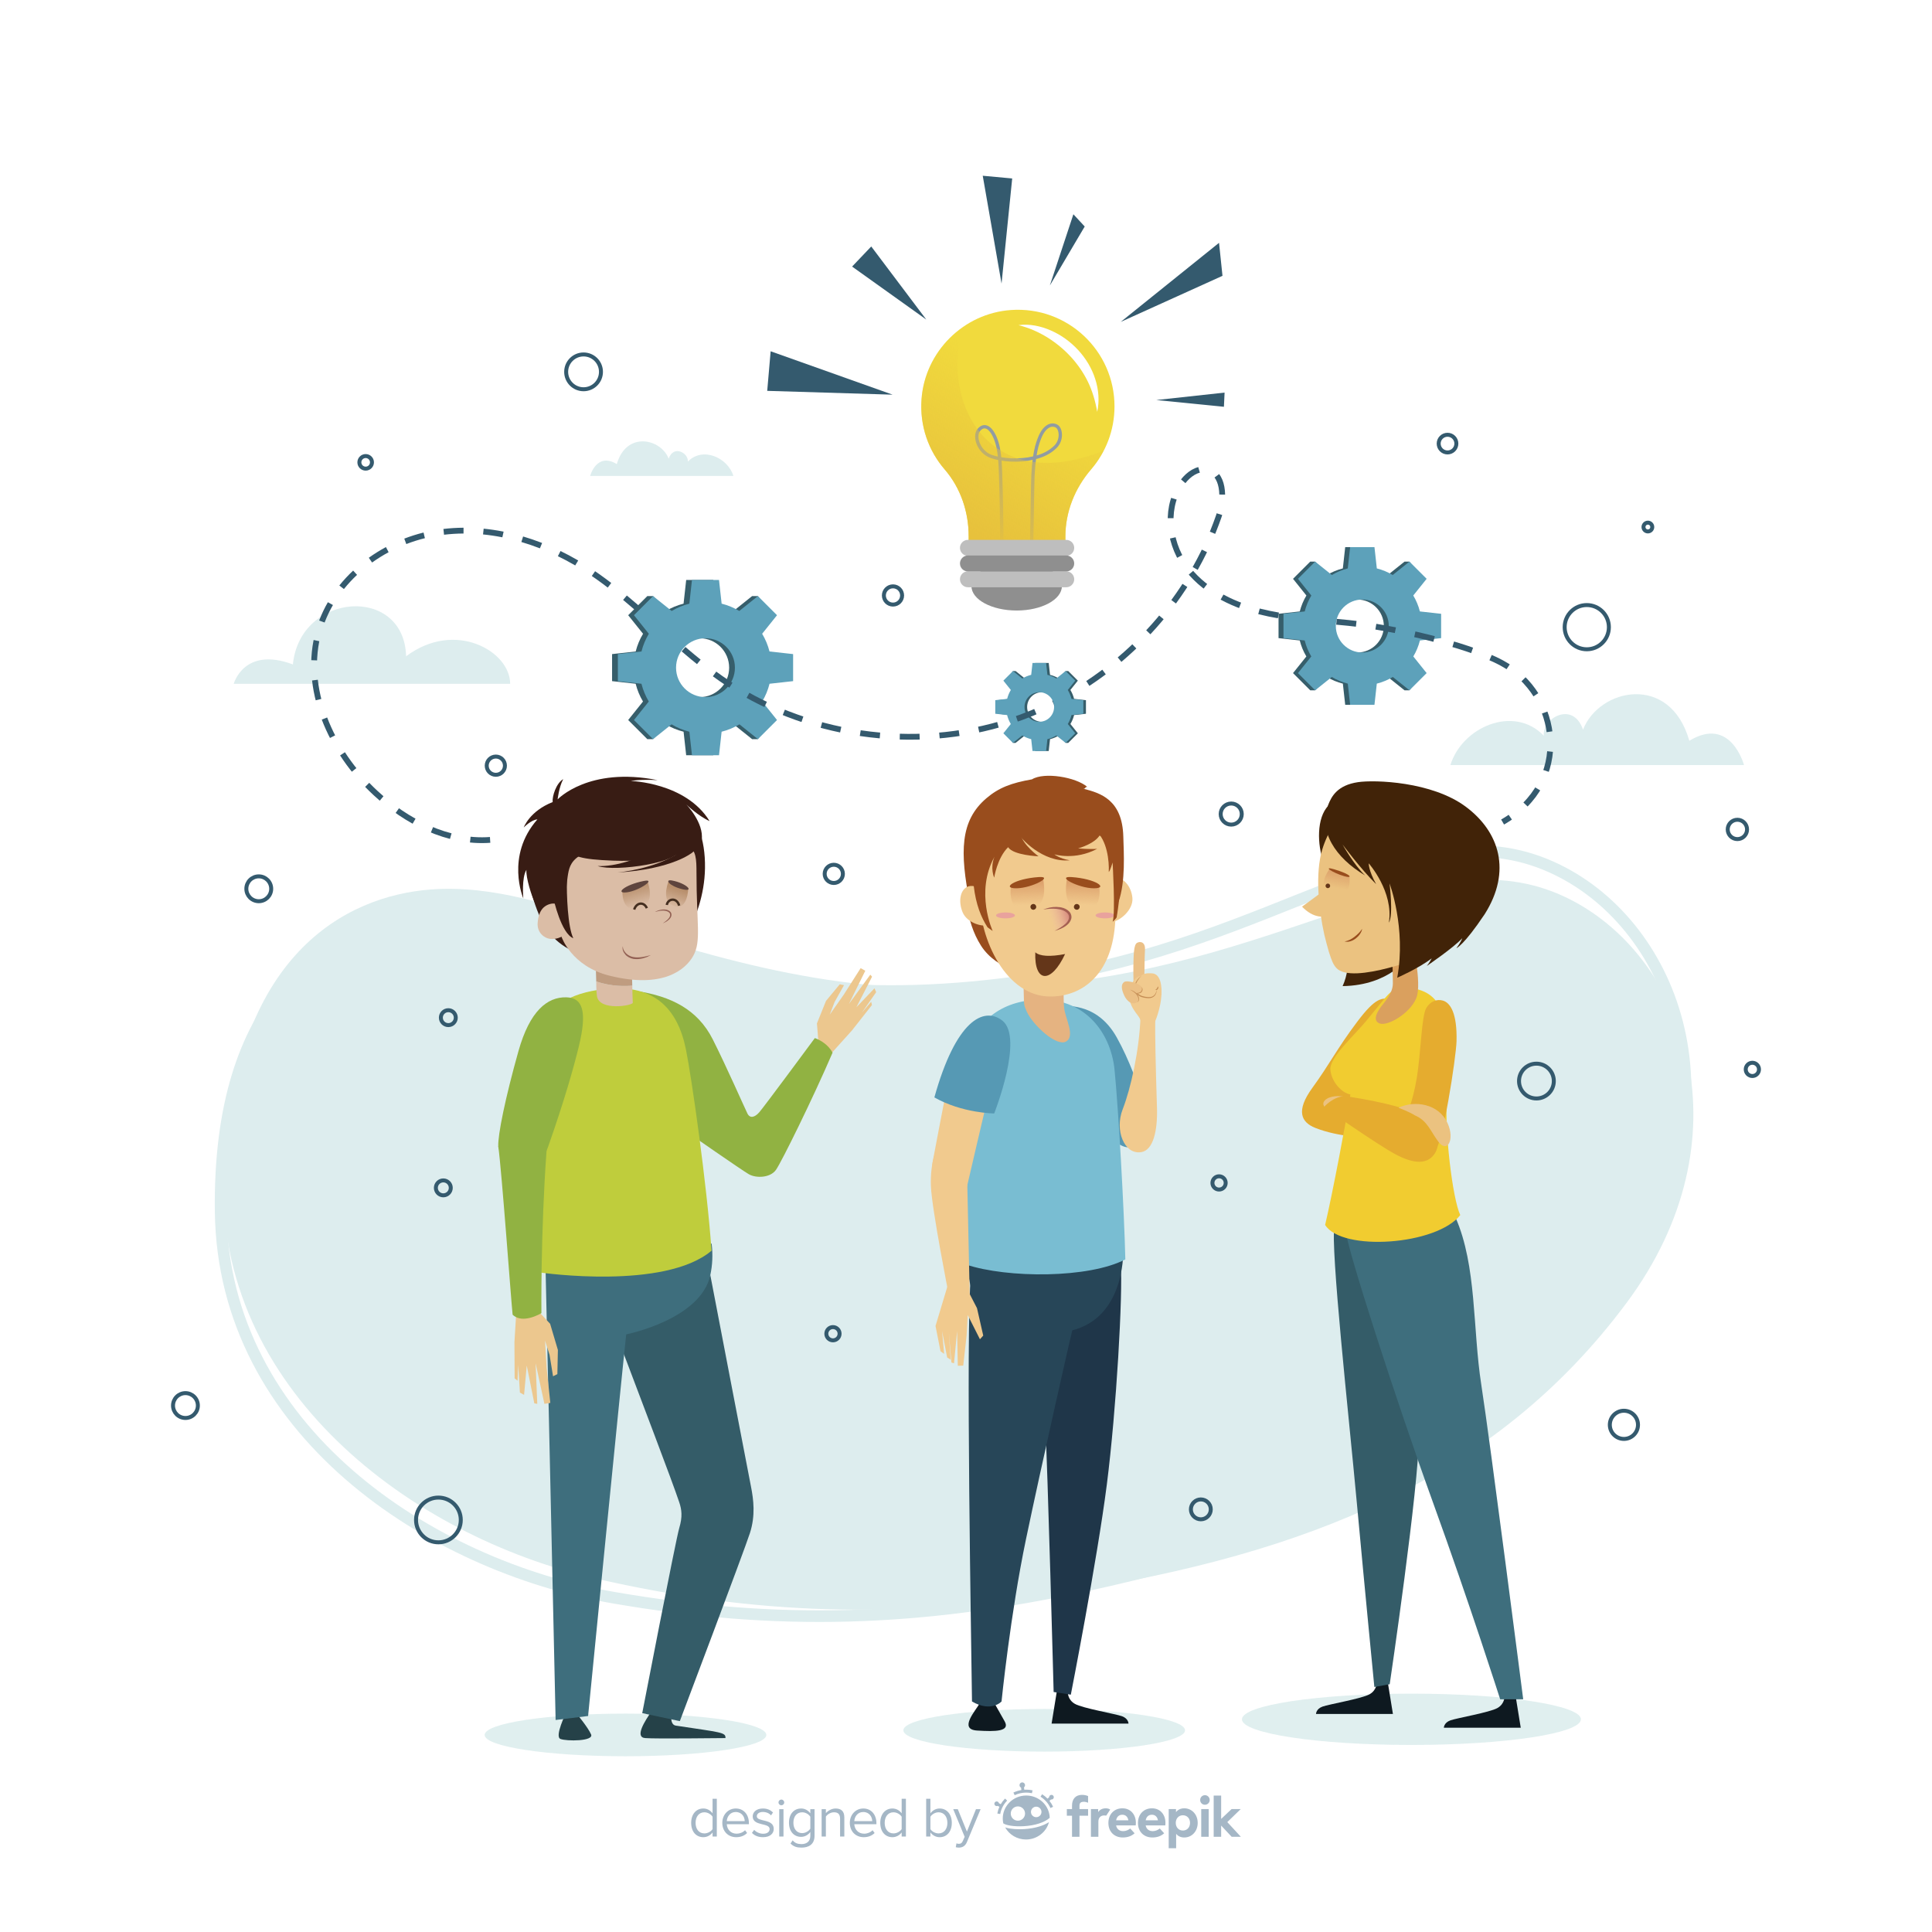 <?xml version="1.0" encoding="utf-8"?>
<!-- Generator: Adobe Illustrator 27.5.0, SVG Export Plug-In . SVG Version: 6.00 Build 0)  -->
<svg version="1.1" xmlns="http://www.w3.org/2000/svg" xmlns:xlink="http://www.w3.org/1999/xlink" x="0px" y="0px"
	 viewBox="0 0 500 500" style="enable-background:new 0 0 500 500;" xml:space="preserve">
<g id="BACKGROUND">
	<rect style="fill:#FFFFFF;" width="500" height="500"/>
</g>
<g id="OBJECTS">
	<g>
		<g>
			<g>
				<path style="fill:#DDEDEE;" d="M277.053,411.863c-44.835,7.264-81.55,6.126-122.935-3.346
					c-47.595-10.893-98.555-48.927-96.273-105.183s31.656-71.425,53.546-73.129c16.333-1.271,32.299,4.398,47.887,9.438
					c40.376,13.053,68.776,18.99,111.037,15.167c65.213-5.9,101.247-39.963,136.264-21.925
					c30.337,15.628,45.823,61.995,14.402,104.259C386.628,383.35,337.247,402.111,277.053,411.863z"/>
			</g>
			<path style="fill:none;stroke:#DDEDEE;stroke-width:3;stroke-miterlimit:10;" d="M281.902,410.147
				c-44.373,9.697-81.095,10.562-122.935,3.36c-48.118-8.282-101.075-43.482-101.864-99.779
				c-0.788-56.297,27.716-73.044,49.48-75.939c16.24-2.16,32.491,2.631,48.331,6.813c41.028,10.833,69.709,15.213,111.699,9.091
				c64.795-9.446,98.919-45.423,134.866-29.32c31.144,13.951,49.134,59.405,20.063,103.319
				C389.759,375.703,341.474,397.128,281.902,410.147z"/>
			<g>
				<path style="fill:#DDEDEE;" d="M375.363,198.001h75.984c0,0-3.406-12.839-14.149-6.288
					c-4.978-17.555-23.319-13.625-27.512-2.882c-2.62-7.598-10.668-2.882-10.144,1.572
					C391.682,182.28,378.339,188.238,375.363,198.001z"/>
				<path style="fill:#DDEDEE;" d="M189.802,123.177h-37.075c0,0,1.662-6.264,6.904-3.068c2.429-8.566,11.378-6.648,13.424-1.406
					c1.278-3.708,5.205-1.406,4.95,0.767C181.84,115.506,188.35,118.413,189.802,123.177z"/>
				<path style="fill:#DDEDEE;" d="M60.489,176.97c0,0,59.398,0,71.542,0c0-8.448-14.256-16.632-26.927-7.128
					c-0.528-18.479-27.455-16.632-29.303,2.112C63.129,167.202,60.489,176.97,60.489,176.97z"/>
			</g>
		</g>
		<g>
			<g>
				<path style="fill:#412308;" d="M345.096,207.511c-3.927,2.09-4.37,8.804-3.104,13.808c1.267,5.004,10.481,22.865,5.477,33.886
					c12.339-0.191,17.169-7.7,17.169-7.7s2.437-14.912-0.794-21.246C360.614,219.926,345.096,207.511,345.096,207.511z"/>
				<path style="fill:#E5AC2F;" d="M360.163,258.59c-2.487-0.355-4.017-0.676-8.957,5.891c-5.11,6.793-7.142,10.971-11.542,17.013
					c-4.385,6.021-2.923,8.951,0.721,10.4c6.191,2.461,13.675,2.504,13.675,2.504l-4.177-9.778L360.163,258.59z"/>
				<path style="opacity:0.23;fill:#76B6BA;" d="M409.142,444.953c0,3.667-19.639,6.639-43.865,6.639s-43.865-2.972-43.865-6.639
					c0-3.667,19.639-6.639,43.865-6.639S409.142,441.287,409.142,444.953z"/>
				<path style="fill:#0E1920;" d="M359.114,435.107l1.372,8.464h-19.902c0,0,0-1.296,1.678-1.906
					c1.677-0.61,10.218-2.059,12.2-3.203c1.983-1.144,1.83-3.126,1.83-3.126L359.114,435.107z"/>
				<path style="fill:#0E1920;" d="M392.196,438.676l1.372,8.464h-19.901c0,0,0-1.296,1.678-1.906
					c1.677-0.61,10.218-2.059,12.2-3.203c1.982-1.144,1.83-3.126,1.83-3.126L392.196,438.676z"/>
				<path style="fill:#345C68;" d="M345.322,316.776c-0.993,6.812,3.69,48.961,5.819,72.093c2.129,23.132,4.541,47.719,4.541,47.719
					l3.974-0.71c0,0,7.663-51.834,7.522-64.181c-0.142-12.347-10.502-52.367-10.502-52.367L345.322,316.776z"/>
				<path style="fill:#3E6E7D;" d="M348.302,318.763c0.426,4.683,13.056,43.852,22.565,70.106c9.508,26.254,17.376,50.9,17.376,50.9
					h5.961c0,0-8.577-66.794-10.848-81.411c-2.271-14.617-1.135-30.654-6.67-43.284
					C370.299,309.965,348.302,318.763,348.302,318.763z"/>
				<path style="fill:#F1CC30;" d="M361.182,256.024c-1.648,0.457-3.323,3.064-7.73,8.34c-3.273,3.918-9.49,9.425-9.15,12.556
					c0.34,3.131,2.927,5.922,5.173,6.33c-0.953,6.33-4.696,26.001-6.534,33.76c4.333,6.967,28.862,5.265,34.975-2.55
					c-2.042-4.356-4.074-21.885-3.461-30.121c0.613-8.236-0.073-17.856-1.679-23.051C371.2,256.19,365.065,254.947,361.182,256.024z
					"/>
				<path style="fill:#E5AC2F;" d="M369.145,260.829c1.091-1.77,2.751-2.298,4.248-1.885c1.945,0.536,3.756,3.286,3.554,10.596
					c-0.107,3.878-3.524,26.976-5.96,29.279c-3.275,3.097-10.165-2.092-8.525-6.014c1.64-3.922,3.21-7.999,4.155-13.574
					C367.755,272.533,367.853,262.924,369.145,260.829z"/>
				<path style="fill:#EBC280;" d="M347.884,283.823c-3.774-0.697-6.496,1.192-4.993,2.736
					C345.022,286.221,347.884,283.823,347.884,283.823z"/>
				<path style="fill:#E5AC2F;" d="M367.415,288.517c-2.501-1.251-7.762-3.08-19.234-4.849c-3.242,0.061-5.562,2.865-5.562,2.865
					s13.541,9.487,18.364,12.108c4.824,2.62,8.754,2.978,10.6-0.596C373.43,294.472,367.415,288.517,367.415,288.517z"/>
				<path style="fill:#EBC280;" d="M361.936,286.685c4.281-2.032,10.456-0.991,12.698,3.991c1.959,4.354-0.113,7.857-2.394,4.789
					c-2.104-2.83-2.83-5.442-6.095-6.821C364.838,287.774,361.936,286.685,361.936,286.685z"/>
				<path style="fill:#DAA05E;" d="M357.914,259.888c-1.481,1.805-2.89,4.272-0.82,4.996c2.07,0.725,7.764-2.588,9.421-6.522
					c1.656-3.934-1.242-15.528-1.242-15.528l-5.073,0.104c0,0,0.271,8.817,0.271,11.54
					C360.471,256.023,359.817,257.569,357.914,259.888z"/>
				<g>
					<path style="fill:#EBC280;" d="M369.809,247.063c0,0-19.905,8.02-23.993,3.419c-0.74-0.834-1.141-1.726-1.911-4.161
						c-0.222-0.708-0.987-3.599-1.158-4.358c-1.557-6.963-2.372-16.048-0.577-22.028c2.964-9.875,11.939-17.458,21.366-13.825
						C372.96,209.743,394.319,217.504,369.809,247.063z"/>
					<path style="fill:#EBC280;" d="M346.062,228.919c0.02-0.011,0.026-0.015,0.049-0.024l-0.47-1.272
						c-2.673,2.868-5.801,4.874-8.672,7.024c5.656,5.83,11.698,0.895,10.517-6.036C346.915,228.608,346.366,228.793,346.062,228.919
						C345.72,229.101,345.773,229.04,346.062,228.919z"/>
					<g>
						
							<linearGradient id="SVGID_1_" gradientUnits="userSpaceOnUse" x1="-1735.314" y1="2100.853" x2="-1733.789" y2="2106.026" gradientTransform="matrix(-0.993 0.115 0.115 0.993 -1618.801 -1662.192)">
							<stop  offset="0" style="stop-color:#DA9C68"/>
							<stop  offset="1" style="stop-color:#DA9C68;stop-opacity:0"/>
						</linearGradient>
						<path style="fill:url(#SVGID_1_);" d="M344.101,224.828c-1.972,2.954-2.647,5.862,1.616,6.825
							c4.263,0.963,3.522-4.839,3.522-4.839S346.043,225.304,344.101,224.828z"/>
						<path style="fill:#643619;" d="M343.055,229.328c0.038,0.326,0.333,0.56,0.659,0.522c0.326-0.038,0.56-0.333,0.522-0.659
							c-0.038-0.326-0.333-0.56-0.659-0.522C343.251,228.707,343.018,229.002,343.055,229.328z"/>
						<path style="fill:#994D1D;" d="M345.294,224.974c4.639,1.377,4.821,2.429,2.585,1.778
							C344.832,225.865,342.129,224.035,345.294,224.974z"/>
					</g>
					<g>
						<path style="fill:#994D1D;" d="M347.977,243.634c0.998-0.134,1.809-0.61,2.56-1.182c0.378-0.283,0.726-0.606,1.068-0.941
							c0.335-0.342,0.647-0.704,0.912-1.131c-0.055,0.508-0.305,0.978-0.593,1.395c-0.288,0.424-0.656,0.787-1.06,1.104
							c-0.411,0.306-0.865,0.571-1.366,0.714C349.005,243.742,348.463,243.791,347.977,243.634z"/>
					</g>
				</g>
			</g>
			<g>
				<ellipse style="opacity:0.23;fill:#76B6BA;" cx="161.875" cy="449" rx="36.45" ry="5.517"/>
				<path style="fill:#254148;" d="M146.486,443.301c0,0-3.026,6.106-1.454,6.734c1.571,0.629,8.704,0.623,7.943-1.164
					c-0.761-1.787-3.774-5.409-3.774-5.409L146.486,443.301z"/>
				<path style="fill:#254148;" d="M168.772,442.669c-1.973,2.806-4.56,6.927-1.798,7.146c2.762,0.219,18.885,0,20.773,0
					c0.117-1.505-1.126-1.454-12.864-3.229c-1.643-0.248-1.113-3.303-1.113-3.303L168.772,442.669z"/>
				<path style="fill:#345C68;" d="M194.373,384.82c-1.62-8.315-7.505-38.986-10.543-54.824
					c-4.833,9.937-16.989,12.976-24.039,16.048c5.914,15.692,14.111,37.087,16.002,42.758c0.626,1.877,0.885,3.687,0,6.636
					c-0.885,2.949-9.585,47.925-9.585,47.925l9.733,2.064c0,0,16.663-44.091,18.137-48.662
					C195.553,392.193,195.007,388.073,194.373,384.82z"/>
				<path style="fill:#3E6E7D;" d="M184.166,321.832c-0.565,0.106-34.798,3.882-40.402,4.325c-1.101-0.103-1.999-0.215-2.624-0.322
					l2.654,119.296l8.405-1.032c0,0,8.247-83.764,9.862-98.754c0.111-0.047,19.3-3.854,21.769-15.349
					C184.376,327.454,184.531,324.731,184.166,321.832z"/>
				<path style="fill:#ECC78E;" d="M211.864,273.436c0.29-0.455-0.447-8.566-0.447-8.566l2.357-5.85l3.56-4.286l1.09,0.231
					l-2.432,4.35l-1.245,3.255l3.609-5.14l4.383-6.88l1.199,0.678l-4.241,8.596l5.533-7.579l0.458,0.52l-4.059,7.914l4.689-4.911
					l0.429,1.006l-3.671,5.268l2.388-2.785l0.193,0.843l-5.169,6.575l-7.017,7.798L211.864,273.436z"/>
				<path style="fill:#91B242;" d="M164.964,256.509c8.597,1.335,15.546,4.674,19.474,12.433c3.473,6.86,8.356,17.959,8.999,19.246
					c0.643,1.286,1.849,1.045,3.055-0.322c1.206-1.367,14.392-19.216,14.392-19.216s3.055,0.965,4.583,3.779
					c-5.226,12.141-13.186,28.222-14.633,30.312c-1.447,2.09-5.146,2.251-7.076,1.126c-1.93-1.126-15.438-10.533-15.438-10.533
					S166.09,261.493,164.964,256.509z"/>
				<path style="fill:#BFCD3C;" d="M154.668,256.202c-8.281,1.316-15.551,5.044-15.551,17.12c0,6.233,0.947,56.035,0.947,56.035
					s31.913,4.598,44.083-5.679c-1.217-17.309-5.15-44.842-6.646-52.173C175.363,261.032,169.137,253.903,154.668,256.202z"/>
				<path style="fill:#ECC78E;" d="M135.995,335.371c0.064,0.602,6.373,7.214,6.373,7.214l2.014,6.786l-0.135,6.252l-1.118,0.558
					l-0.901-5.521l-1.179-3.729l0.418,7.036l0.952,9.105l-1.527,0.241l-2.276-10.514l0.43,10.523l-0.765-0.137l-1.959-9.788
					l-0.691,7.589l-1.079-0.585l-0.453-7.192l-0.154,4.114l-0.758-0.606l-0.049-9.386l0.721-11.751L135.995,335.371z"/>
				<g>
					<path style="fill:#DBBDA6;" d="M163.631,255.078c0,0,0.074,3.716,0.131,4.435c0.058,0.719-8.71,2.265-9.277-1.76
						c-0.206-1.463-0.181-3.77-0.181-3.77C158.199,255.367,162.048,255.235,163.631,255.078z"/>
					<path style="fill:#BF9C80;" d="M154.304,253.983l-0.131-4.445l9.287-0.24l0.171,5.779
						C162.048,255.235,158.199,255.367,154.304,253.983z"/>
				</g>
				<g>
					<path style="fill:#381C14;" d="M172.902,249.071c0,0,9.339-10.282,9.55-24.409c0.23-15.327-9.044-21.758-20.695-21.933
						c-12.803-0.192-18.727,4.019-22.751,12.241c-3.62,7.395-2.389,14.95,0.523,21.861
						C144.044,247.542,153.97,249.525,172.902,249.071z"/>
					<path style="fill:#DBBDA6;" d="M180.251,225.927c0,13.209,1.285,17.6-0.832,21.437c-1.993,3.612-7.906,8.589-21.72,5.133
						c-9.895-2.475-12.384-10.08-12.384-10.08s-1.315,0.779-3.031,0.551c-1.423-0.189-3.313-1.595-3.139-4.1
						c0.243-3.491,1.854-4.544,3.195-4.915c2.393-0.662,4.006,1.609,4.006,1.609s0.003-5.023,0.568-8.718
						c0.565-3.695,1.188-7.571,18.65-8.641c4.314-0.264,10.155-0.371,12.468,0.733C180.171,219.956,180.251,222.375,180.251,225.927
						z"/>
					<g>
						<g>
							<path style="fill:#926053;" d="M169.468,236.024c0.586-0.323,1.232-0.558,1.916-0.639c0.674-0.074,1.428,0.003,2.017,0.495
								c0.273,0.25,0.461,0.676,0.36,1.054c-0.01,0.196-0.124,0.349-0.185,0.523c-0.104,0.144-0.207,0.291-0.325,0.42
								c-0.486,0.508-1.1,0.816-1.711,1.081c0.537-0.398,1.098-0.765,1.498-1.268c0.417-0.47,0.588-1.171,0.111-1.542
								c-0.426-0.4-1.114-0.502-1.747-0.482C170.755,235.686,170.113,235.841,169.468,236.024z"/>
						</g>
					</g>
					<g>
						<path style="fill:#926053;" d="M161.211,244.841c-0.082,0.77,0.38,1.454,0.886,1.945c0.525,0.498,1.206,0.814,1.929,0.914
							c0.72,0.129,1.467,0.081,2.21-0.024c0.372-0.05,0.739-0.148,1.113-0.219c0.369-0.096,0.734-0.207,1.114-0.291
							c-0.339,0.183-0.692,0.34-1.043,0.512c-0.368,0.118-0.734,0.259-1.113,0.355c-0.762,0.185-1.563,0.238-2.362,0.133
							c-0.787-0.147-1.575-0.507-2.108-1.128C161.323,246.445,160.927,245.601,161.211,244.841z"/>
					</g>
					<g>
						
							<linearGradient id="SVGID_00000040558930218158603450000009401969693077307051_" gradientUnits="userSpaceOnUse" x1="1741.971" y1="1283.655" x2="1739.803" y2="1288.684" gradientTransform="matrix(-0.992 -0.13 -0.13 0.992 2058.075 -817.355)">
							<stop  offset="0" style="stop-color:#B88F6C"/>
							<stop  offset="1" style="stop-color:#B88F6C;stop-opacity:0"/>
						</linearGradient>
						<path style="fill:url(#SVGID_00000040558930218158603450000009401969693077307051_);" d="M167.635,228.154
							c0.408,1.555,1.872,6.085-2.532,7.009c-4.404,0.924-4.015-4.587-4.015-4.587S165.628,228.614,167.635,228.154z"/>
						<path style="fill:#5E443D;" d="M166.64,227.99c-5.058,0.989-7.605,3.365-4.366,2.936
							C165.513,230.497,169.975,227.337,166.64,227.99z"/>
						<path style="fill:none;stroke:#452F20;stroke-width:0.615;stroke-miterlimit:10;" d="M167.411,235.033
							c-0.789-1.766-2.704-1.475-3.287,0.358"/>
					</g>
					<g>
						
							<linearGradient id="SVGID_00000001637923940967862060000006267293170259443605_" gradientUnits="userSpaceOnUse" x1="1730.416" y1="1282.389" x2="1731.234" y2="1287.583" gradientTransform="matrix(-0.992 -0.13 -0.13 0.992 2058.075 -817.355)">
							<stop  offset="0" style="stop-color:#B88F6C"/>
							<stop  offset="1" style="stop-color:#B88F6C;stop-opacity:0"/>
						</linearGradient>
						<path style="fill:url(#SVGID_00000001637923940967862060000006267293170259443605_);" d="M173.034,227.988
							c-0.424,1.197-1.855,5.531,1.549,6.551c3.405,1.019,3.531-4.568,3.531-4.568S174.583,228.483,173.034,227.988z"/>
						<path style="fill:#5E443D;" d="M173.894,227.869c3.762,0.682,6.066,3.092,2.649,2.245
							C173.126,229.267,171.93,227.512,173.894,227.869z"/>
						<path style="fill:none;stroke:#452F20;stroke-width:0.615;stroke-miterlimit:10;" d="M175.768,234.379
							c-0.591-2.184-2.921-1.879-3.201-0.176"/>
					</g>
					<path style="fill:#381C14;" d="M146.435,219.708c1.912,1.885,3.671,2.705,12.213,3.028c12.213,0.462,20.422-2.436,21.011-3.029
						l-2.767-6.851c-2.21-0.791-8.655-2.773-16.419-0.533C151.955,214.782,147.734,217.88,146.435,219.708z"/>
				</g>
			</g>
			<g>
				<g>
					<path style="opacity:0.23;fill:#76B6BA;" d="M306.688,447.8c0,3.047-16.319,5.517-36.45,5.517
						c-20.131,0-36.45-2.47-36.45-5.517c0-3.047,16.319-5.517,36.45-5.517C290.369,442.283,306.688,444.753,306.688,447.8z"/>
					<path style="fill:#0E1920;" d="M253.66,440.651c-1.22,2.135-5.619,6.904-0.815,7.209s8.669,0.264,7.144-2.405
						c-1.525-2.669-2.669-4.728-2.669-4.728L253.66,440.651z"/>
					<path style="fill:#0E1920;" d="M273.526,437.599l-1.373,8.464h19.901c0,0,0-1.296-1.677-1.906
						c-1.678-0.61-10.218-2.059-12.2-3.203c-1.983-1.144-1.83-3.126-1.83-3.126L273.526,437.599z"/>
					<path style="fill:#1F3649;" d="M290.057,326.955c0.556,7.924-1.112,37.671-3.614,57.272c-2.502,19.6-9.314,54.353-9.314,54.353
						l-4.448-0.695c0,0-1.529-57.828-2.224-70.756c-0.695-12.928,2.502-29.47,2.502-29.47L290.057,326.955z"/>
					<path style="fill:#274658;" d="M290.706,324.27c-0.093,3.089-0.943,17.863-14.551,20.313
						c-19.145,3.447-26.778-8.926-25.395-18.229C271.63,330.125,290.706,324.27,290.706,324.27z"/>
					<path style="fill:#274658;" d="M278.193,341.335c-1.056,4.223-8.622,37.654-12.669,57.008
						c-4.047,19.355-6.327,41.998-6.327,41.998s-2.641,2.919-7.645,0c-0.139-12.233-1.668-96.427-0.278-110.328
						C260.587,341.69,278.193,341.335,278.193,341.335z"/>
					<path style="fill:#5699B4;" d="M276.964,260.359c5.535,0.494,9.42,3.422,12.057,8.137c3.316,5.929,5.502,12.439,6.697,15.831
						c1.989,5.643-0.254,15.728-6.279,11.669C287.252,294.522,277.684,264.994,276.964,260.359z"/>
					<path style="fill:#79BDD2;" d="M266.331,258.903c-9.728,1.262-15.117,7.677-16.889,16.771
						c-1.772,9.094-0.644,43.499,0.489,51.569c10.798,3.611,31.917,3.611,41.304-1.317c-0.283-12.459-1.802-39.176-2.793-49.086
						C287.45,266.93,280.183,257.107,266.331,258.903z"/>
					<g>
						<path style="fill:#F1CA8E;" d="M245.07,295.223c3.346,0.541,4.563,7.726,5.273,11.48l0.622,28.785l-5.398-0.263
							c0,0-4.421-22.307-4.652-28.276C240.684,300.981,242.37,294.787,245.07,295.223z"/>
						<path style="fill:#F1CA8E;" d="M244.49,284.389c0,0-2.482,12.782-3.112,16.264c-0.63,3.483,2.186,6.78,4.927,7.484
							c2.742,0.704,3.593,0.579,4.038-1.433c0.445-2.012,4.557-19.499,4.557-19.499L244.49,284.389z"/>
						<path style="fill:#F1CA8E;" d="M248.956,330.652c-0.011,0.48,3.89,7.892,3.89,7.892l1.615,7.102l-0.853,0.954l-3.161-6.269
							l-0.298,5.359l-0.864,7.732l-1.41,0.037l-0.174-8.985l-0.801,8.335l-0.675-0.185l-0.671-7.912l0.478,7.171l-0.91-0.572
							l-1.323-6.864l0.55,5.938l-0.943-0.677l-1.295-6.553l3.738-12.422L248.956,330.652z"/>
					</g>
					<path style="fill:#5699B4;" d="M259.355,264.092c-4.847-3.677-12.007,0.066-17.54,19.919
						c7.204,4.094,15.482,4.154,15.482,4.154S265.103,268.453,259.355,264.092z"/>
					<path style="fill:#F1CA8E;" d="M295.351,298.173c-4.434,0.704-6.907-5.698-4.808-11.076c2.099-5.379,4.305-15.273,4.607-23.721
						c0.066-1.902,3.888-1.921,3.823,0.899c-0.066,2.82,0.099,11.37,0.451,22.383C299.609,292.451,298.519,297.67,295.351,298.173z"
						/>
					<path style="fill:#E5B381;" d="M275.337,250.884c-0.075,5.85-0.15,8.175,0.075,10.05c0.332,2.764,2.925,7.275,0.45,8.625
						s-8.51-4.236-10.125-7.725c-0.811-1.752-0.714-2.127-0.757-3.408c-0.082-2.451-0.218-8.443-0.218-8.443L275.337,250.884z"/>
					<g>
						<path style="fill:#994D1D;" d="M250.207,229.643c-0.406,0.54-0.474,8.581,3.675,15.092c4.149,6.511,12.877,7.677,13.345,7.012
							C267.697,251.082,262.832,212.825,250.207,229.643z"/>
						<path style="fill:#F1CA8E;" d="M288.548,239.549c-1.057,12.63-8.379,18.351-16.732,18.351
							c-11.315,0-18.322-14.465-18.392-26.28c-0.071-11.816-3.323-20.299,15.177-20.616
							C288.995,210.655,290.347,218.043,288.548,239.549z"/>
						<path style="fill:#F1CA8E;" d="M283.846,233.872c0.285,3.083,1.387,5.015,3.676,4.802c2.29-0.212,5.828-3.214,5.542-6.297
							c-0.287-3.083-2.374-5.41-4.665-5.199C286.108,227.391,283.56,230.788,283.846,233.872z"/>
						<path style="fill:#994D1D;" d="M289.474,233.416c1.863-5.346,1.349-12.772,1.238-16.928
							c-0.254-9.56-5.972-11.264-10.325-12.364c0.756-0.019,0.246-0.478,0.999-0.472c-2.923-2.538-11.15-3.914-14.31-1.962
							c-5.3,0.927-8.579,2.144-11.804,4.899c-6.799,5.803-6.918,13.89-4.286,27.078c0.636,0.246,3.546,2.462,4.241,2.424
							c-1.714-5.282-1.433-16.178,4.109-19.07c2.679-1.397,6.024-0.52,8.806-0.221c2.137,0.23,8.424,0.025,12.697-0.632
							c2.382-0.423,4.147-0.001,4.685,0.618c2.707,3.119,4.091,7.119,3.445,14.548C288.964,232.24,289.075,233.016,289.474,233.416z
							"/>
						<path style="fill:#F1CA8E;" d="M257.093,233.482c1.175,2.865,1.181,5.051-0.731,5.833c-1.908,0.783-6.075-0.386-7.251-3.251
							c-1.173-2.865-0.576-5.821,1.336-6.607C252.356,228.675,255.919,230.615,257.093,233.482z"/>
						<g>
							
								<linearGradient id="SVGID_00000153698753109475290060000011613287965559751569_" gradientUnits="userSpaceOnUse" x1="494.1" y1="172.191" x2="489.554" y2="175.018" gradientTransform="matrix(0.968 0.251 -0.251 0.968 -158.197 -54.472)">
								<stop  offset="0" style="stop-color:#D38278"/>
								<stop  offset="1" style="stop-color:#EEB9AD;stop-opacity:0"/>
							</linearGradient>
							<path style="fill:url(#SVGID_00000153698753109475290060000011613287965559751569_);" d="M271.207,235.011
								c2.839-0.568,5.232-0.102,5.764,2.004c0.532,2.106-2.341,3.391-4.698,3.668C269.916,240.96,268.997,235.453,271.207,235.011z
								"/>
							<g>
								<path style="fill:#A56052;" d="M269.958,235.408c1.077-0.445,2.248-0.722,3.449-0.699c1.178,0.026,2.477,0.295,3.387,1.285
									c0.437,0.496,0.633,1.274,0.409,1.914c-0.206,0.641-0.632,1.135-1.102,1.515c-0.947,0.772-2.071,1.194-3.192,1.497
									c1.033-0.533,2.052-1.106,2.859-1.87c0.824-0.732,1.257-1.882,0.536-2.643c-0.67-0.764-1.827-1.09-2.924-1.2
									C272.258,235.103,271.106,235.201,269.958,235.408z"/>
							</g>
							<path style="fill:#643619;" d="M275.643,246.904c-3.893,0.753-6.548,0.589-7.709-0.45
								C267.627,254.368,272.004,254.723,275.643,246.904z"/>
							<g>
								
									<linearGradient id="SVGID_00000061457428183481310960000010061023899252096400_" gradientUnits="userSpaceOnUse" x1="481.289" y1="166.55" x2="483.176" y2="172.951" gradientTransform="matrix(0.968 0.251 -0.251 0.968 -158.197 -54.472)">
									<stop  offset="0" style="stop-color:#DA9C68"/>
									<stop  offset="1" style="stop-color:#DA9C68;stop-opacity:0"/>
								</linearGradient>
								<path style="fill:url(#SVGID_00000061457428183481310960000010061023899252096400_);" d="M269.969,227.333
									c0.26,1.947,1.352,7.66-4.126,8.117c-5.479,0.457-4.177-6.166-4.177-6.166S267.466,227.588,269.969,227.333z"/>
								<path style="fill:#643619;" d="M268.151,234.884c-0.104,0.4-0.512,0.639-0.912,0.536c-0.4-0.104-0.639-0.512-0.536-0.912
									c0.104-0.4,0.512-0.64,0.912-0.536C268.015,234.076,268.255,234.484,268.151,234.884z"/>
								<path style="fill:#994D1D;" d="M268.788,226.984c-6.282,0.437-9.728,2.934-5.736,2.902
									C267.044,229.854,272.93,226.695,268.788,226.984z"/>
							</g>
							<g>
								
									<linearGradient id="SVGID_00000013900290209244856720000002470430313459557556_" gradientUnits="userSpaceOnUse" x1="606.213" y1="134.116" x2="608.099" y2="140.517" gradientTransform="matrix(-0.968 0.251 0.251 0.968 833.358 -54.472)">
									<stop  offset="0" style="stop-color:#DA9C68"/>
									<stop  offset="1" style="stop-color:#DA9C68;stop-opacity:0"/>
								</linearGradient>
								<path style="fill:url(#SVGID_00000013900290209244856720000002470430313459557556_);" d="M276.128,227.333
									c-0.26,1.947-1.352,7.66,4.126,8.117c5.478,0.457,4.177-6.166,4.177-6.166S278.631,227.588,276.128,227.333z"/>
								<path style="fill:#643619;" d="M277.946,234.884c0.104,0.4,0.512,0.639,0.912,0.536c0.4-0.104,0.64-0.512,0.536-0.912
									c-0.104-0.4-0.512-0.64-0.912-0.536C278.082,234.076,277.843,234.484,277.946,234.884z"/>
								<path style="fill:#994D1D;" d="M277.31,226.984c6.282,0.437,9.728,2.934,5.736,2.902
									C279.053,229.854,273.167,226.695,277.31,226.984z"/>
							</g>
							<path style="fill:#E9A29D;" d="M262.663,236.908c0,0.422-1.094,0.764-2.443,0.764c-1.349,0-2.443-0.342-2.443-0.764
								c0-0.422,1.094-0.764,2.443-0.764C261.569,236.145,262.663,236.486,262.663,236.908z"/>
							<path style="fill:#E9A29D;" d="M288.424,236.908c0,0.422-1.094,0.764-2.443,0.764c-1.349,0-2.443-0.342-2.443-0.764
								c0-0.422,1.094-0.764,2.443-0.764C287.33,236.145,288.424,236.486,288.424,236.908z"/>
						</g>
						<path style="fill:#994D1D;" d="M263.16,215.223c0.901,1.75,6.681,8.059,13.68,7.423c-2.704-0.477-3.977-1.538-3.977-1.538
							s5.302,1.644,11.081-1.431c-1.909,0.159-4.931-0.106-4.931-0.106s5.037-1.379,5.885-4.03
							C272.969,213.579,263.16,215.223,263.16,215.223z"/>
					</g>
					<g>
						<path style="fill:#EBC086;" d="M295.988,256.635c0.265-3.022,0.174-8.792,0.326-10.822c0.151-2.03-1.23-2.293-2.068-1.795
							c-0.837,0.498-0.871,3.06-0.928,6.014c-0.049,2.534,0.14,7.254,0.14,7.254L295.988,256.635z"/>
						<path style="fill:#F1CA8E;" d="M298.973,264.275c1.096-2.641,1.804-6.086,1.549-7.966c-0.446-3.294-3.426-3.978-5.419-3.731
							c-1.992,0.246-3.166,3.97-2.958,5.362c0.559,3.726,3.016,4.923,3.085,6.486C295.663,265.377,298.605,265.437,298.973,264.275z
							"/>
						<path style="fill:#F1CA8E;" d="M298.287,251.919c-3.165-0.329-3.536,1.066-4.155,3.274c-0.497,1.773,1.472,2.718,3.805,3.073
							c1.656,0.252,2.633-0.706,2.633-0.706S301.084,252.211,298.287,251.919z"/>
						<g>
							<path style="fill:#C48D54;" d="M299.421,256.019c-0.051,0.495-0.151,1.001-0.422,1.448c-0.272,0.451-0.778,0.743-1.296,0.821
								c-0.52,0.073-1.034,0.014-1.532-0.072c-0.496-0.102-1.014-0.229-1.448-0.538c-0.926-0.575-1.265-1.787-1.016-2.779
								c0.1-0.511,0.379-0.973,0.684-1.363c0.305-0.397,0.654-0.787,1.102-1.018c-0.421,0.276-0.71,0.692-0.974,1.107
								c-0.281,0.416-0.51,0.837-0.584,1.321c-0.184,0.94,0.118,1.991,0.95,2.488c0.394,0.266,0.865,0.396,1.338,0.502
								c0.48,0.094,0.971,0.158,1.444,0.101c0.472-0.045,0.92-0.263,1.199-0.659C299.151,256.988,299.319,256.507,299.421,256.019z"
								/>
						</g>
						<path style="fill:#EBC086;" d="M294.783,259.033c-1.597,1.427-3.105,0.183-3.842-1.418c-0.736-1.601-0.866-2.825-0.046-3.454
							s4.821,0.497,4.782,1.764c-0.039,1.267-1.122,1.352-2.056,0.923C295.184,258.096,294.783,259.033,294.783,259.033"/>
						<g>
							<path style="fill:#C48D54;" d="M299.738,255.263c0.092,0.232,0.038,0.462-0.071,0.68c-0.073,0.095-0.164,0.212-0.321,0.243
								c-0.167,0.034-0.288-0.083-0.331-0.187c0.12,0.023,0.218,0.009,0.259-0.034c0.045-0.041,0.099-0.098,0.137-0.181
								c0.057-0.07,0.093-0.161,0.147-0.247C299.607,255.449,299.669,255.36,299.738,255.263z"/>
						</g>
						<g>
							<path style="fill:#C48D54;" d="M294.367,259.43c0.233-0.298,0.286-0.678,0.237-1.025c-0.056-0.35-0.215-0.679-0.438-0.958
								c-0.429-0.583-1.079-0.964-1.72-1.338c0.711,0.217,1.405,0.601,1.885,1.212c0.226,0.31,0.405,0.674,0.431,1.067
								C294.791,258.776,294.659,259.185,294.367,259.43z"/>
						</g>
						<g>
							<path style="fill:#C48D54;" d="M295.477,255.469c0.148,0.191,0.23,0.443,0.209,0.701c-0.013,0.258-0.153,0.506-0.351,0.677
								c-0.208,0.162-0.463,0.244-0.711,0.257c-0.251,0.021-0.492-0.043-0.72-0.115c0.474-0.001,0.966-0.016,1.298-0.302
								C295.552,256.425,295.629,255.92,295.477,255.469z"/>
						</g>
					</g>
				</g>
			</g>
		</g>
		<path style="fill:#994D1D;" d="M251.996,229.241c0.566,4.874,1.918,8.176,3.585,10.755c0.437,0.299,1.321,0.943,1.321,0.943
			s-4.615-10.057,0.473-19.216c-1.212,2.918-0.079,5.415-0.079,5.415s0.763-5.087,3.607-7.885c1.318,2.104,7.866,2.361,7.866,2.361
			s-4.033-2.884-4.689-5.791c-3.775-2.554-8.753,0.007-10.354,3.859C252.405,222.858,251.57,225.574,251.996,229.241z"/>
		<path style="fill:#994D1D;" d="M283.595,215.024c2.928,2.408,3.492,7.857,3.353,10.648c0.372-0.326,0.992-2.455,0.992-2.455
			s0.764,12.956,0.02,15.329c0.783-0.667,1.019-1.116,1.019-1.116s1.214-6.56,0.795-11.212c-0.419-4.652-1.768-8.886-3.024-9.909
			S283.595,215.024,283.595,215.024z"/>
		<path style="fill:#381C14;" d="M180.386,219.199c-0.273,1.6-7.064,5.854-20.566,6.595c4.332-0.429,11.981-1.99,17.327-6.049
			C178.031,218.935,180.386,219.199,180.386,219.199z"/>
		<path style="fill:#381C14;" d="M138.536,233.841c-0.963-1.872-2.461-6.741-2.3-8.72c-1.284,2.033-0.802,7.383-0.802,7.383
			s-4.708-10.967,3.638-20.436c-1.551,0.053-3.531,2.086-3.531,2.086s1.498-4.226,7.489-6.58c-0.16-1.498,0.91-4.868,2.728-5.938
			c-1.123,2.14-1.444,5.243-1.444,5.243s8.024-8.559,25.892-4.975c-4.547-0.268-6.954,0.214-6.954,0.214s14.23,0.374,20.382,10.378
			c-2.996-1.337-6.045-4.333-6.045-4.333s4.654,4.761,4.012,9.255c-5.029-4.333-24.769-3.156-29.583-1.605
			c-4.815,1.551-11.93,16.691-11.93,16.691L138.536,233.841z"/>
		<path style="fill:#381C14;" d="M167.373,220.24c-1.334,1.945-8.225,4.112-12.726,3.89c4.89,1.612,21.896-1.056,20.895-4.279
			C174.487,218.073,167.373,220.24,167.373,220.24z"/>
		<path style="fill:#381C14;" d="M146.716,227.134c-0.11,4.525,0.221,12.804,1.656,15.673c-3.127-1.177-5.114-10.118-5.114-10.228
			S146.716,227.134,146.716,227.134z"/>
		<path style="fill:#91B242;" d="M146.602,258.105c-4.992-0.147-9.518,3.585-12.423,13.906c-3.44,12.222-5.36,21.738-5.228,24.642
			c0.132,2.905,9.451,9.896,12.85,0.264c4.225-11.97,6.693-20.716,8.009-26.141C152.01,261.711,150.805,258.229,146.602,258.105z"/>
		<path style="fill:#91B242;" d="M128.951,296.654c0.916,6.494,3.298,39.742,3.713,43.574c2.589,2.589,7.452-0.391,7.452-0.391
			s-0.213-20.819,1.331-42.01C141.815,292.764,128.951,296.654,128.951,296.654z"/>
		<path style="fill:#412308;" d="M361.608,253.028c2.344-12.847-1.996-24.392-1.996-24.392s1.042,8.246-0.174,10.156
			c1.302-7.986-5.208-15.364-5.208-15.364s-0.087,1.823,1.91,5.382c-3.906-3.819-8.68-10.243-8.68-10.243s2.951,5.295,5.816,7.986
			c-7.726-4.601-12.15-11.465-9.548-18.229c0.868-2.257,2.431-5.121,7.725-5.903c4.353-0.642,19.097-0.174,27.864,6.337
			c8.767,6.51,11.945,16.727,4.914,27.837c-5.448,8.128-7.313,8.798-7.313,8.798s1.136-1.486,1.515-2.593
			c-2.084,2.351-9.191,7.198-9.191,7.198s0.588-0.641,1.282-1.977C367.103,250.641,361.608,253.028,361.608,253.028z"/>
		<g>
			<path style="fill:none;stroke:#345A6E;stroke-width:1.5;stroke-miterlimit:10;stroke-dasharray:5.137;" d="M272.641,182.02
				c19.727-9.861,35.547-27.529,42.773-48.402c1.578-4.559,1.429-11.474-3.351-12.121c-2.289-0.309-4.433,1.255-5.86,3.071
				c-4.782,6.088-3.985,15.329,0.457,21.67c4.442,6.34,11.8,10.105,19.305,12.007c6.5,1.648,13.225,2.072,19.913,2.671"/>
			<path style="fill:none;stroke:#345A6E;stroke-width:1.5;stroke-miterlimit:10;stroke-dasharray:5.137;" d="M126.839,217.365
				c-10.988,0.798-21.644-4.699-29.718-12.194c-11.451-10.63-18.938-27.049-14.573-42.052c3.817-13.122,16.29-22.695,29.742-25.099
				c13.452-2.405,27.507,1.625,39.047,8.945c9.33,5.919,17.176,13.837,25.566,21.045"/>
			<path style="fill:#365E6B;" d="M203.761,176.277v-6.998l-6.11-0.677c-0.412-1.634-1.06-3.173-1.904-4.582l3.846-4.804
				l-3.452-4.948h-1.496l-4.809,3.85c-1.407-0.841-2.944-1.485-4.575-1.895l-0.678-6.124h-6.998l-0.678,6.124
				c-1.631,0.41-3.168,1.054-4.575,1.895l-3.313-3.85h-1.497l-4.948,4.948l3.846,4.804c-0.845,1.408-1.492,2.948-1.904,4.582
				l-6.11,0.677v6.998l6.101,0.676c0.41,1.639,1.056,3.185,1.901,4.598l-3.834,4.789l4.948,4.948h1.497l3.288-3.83
				c1.415,0.849,2.962,1.498,4.604,1.911l0.674,6.087h6.998l0.674-6.087c1.642-0.412,3.19-1.062,4.605-1.911l4.784,3.83h1.496
				l3.452-4.948l-3.834-4.789c0.845-1.413,1.491-2.959,1.901-4.598L203.761,176.277z M181.084,180.414
				c-4.208,0-7.618-3.411-7.618-7.618c0-4.207,3.411-7.618,7.618-7.618c4.207,0,7.618,3.411,7.618,7.618
				C188.702,177.003,185.291,180.414,181.084,180.414z"/>
			<path style="fill:#5DA1BA;" d="M205.258,176.277v-6.998l-6.11-0.677c-0.412-1.634-1.06-3.173-1.904-4.582l3.846-4.804
				l-4.948-4.948l-4.809,3.85c-1.407-0.841-2.944-1.485-4.575-1.895l-0.678-6.124h-6.998l-0.678,6.124
				c-1.631,0.41-3.169,1.054-4.575,1.895l-4.809-3.85l-4.948,4.948l3.846,4.804c-0.844,1.408-1.492,2.948-1.904,4.582l-6.11,0.677
				v6.998l6.101,0.676c0.41,1.639,1.056,3.185,1.901,4.598l-3.834,4.789l4.948,4.948l4.784-3.83
				c1.415,0.849,2.962,1.498,4.605,1.911l0.674,6.087h6.998l0.674-6.087c1.642-0.412,3.19-1.062,4.604-1.911l4.784,3.83l4.948-4.948
				l-3.834-4.789c0.845-1.413,1.491-2.959,1.901-4.598L205.258,176.277z M182.58,180.414c-4.207,0-7.618-3.411-7.618-7.618
				c0-4.207,3.411-7.618,7.618-7.618c4.207,0,7.618,3.411,7.618,7.618C190.198,177.003,186.787,180.414,182.58,180.414z"/>
			<path style="fill:#365E6B;" d="M371.685,165.145v-6.295l-5.496-0.609c-0.371-1.47-0.953-2.855-1.713-4.122l3.46-4.322
				l-3.174-4.451h-1.277l-4.326,3.464c-1.265-0.756-2.648-1.336-4.116-1.704l-0.61-5.508h-6.295l-0.61,5.508
				c-1.467,0.369-2.85,0.948-4.116,1.704l-3.049-3.464h-1.277l-4.451,4.451l3.46,4.322c-0.76,1.267-1.342,2.652-1.713,4.122
				l-5.496,0.609v6.295l5.488,0.608c0.369,1.475,0.95,2.865,1.71,4.136l-3.449,4.308l4.451,4.451h1.277l3.026-3.445
				c1.273,0.764,2.665,1.348,4.142,1.719l0.606,5.476h6.295l0.607-5.476c1.477-0.371,2.869-0.955,4.142-1.719l4.303,3.445h1.277
				l3.174-4.451l-3.449-4.308c0.76-1.271,1.341-2.661,1.71-4.136L371.685,165.145z M351.285,168.866
				c-3.785,0-6.853-3.068-6.853-6.853s3.068-6.853,6.853-6.853c3.785,0,6.853,3.068,6.853,6.853S355.07,168.866,351.285,168.866z"/>
			<path style="fill:#5DA1BA;" d="M372.962,165.145v-6.295l-5.496-0.609c-0.371-1.47-0.953-2.855-1.713-4.122l3.46-4.322
				l-4.451-4.451l-4.326,3.464c-1.265-0.756-2.648-1.336-4.116-1.704l-0.61-5.508h-6.295l-0.61,5.508
				c-1.467,0.369-2.85,0.948-4.116,1.704l-4.326-3.464l-4.451,4.451l3.46,4.322c-0.76,1.267-1.342,2.652-1.713,4.122l-5.496,0.609
				v6.295l5.488,0.608c0.369,1.475,0.95,2.865,1.71,4.136l-3.449,4.308l4.451,4.451l4.303-3.445
				c1.273,0.764,2.665,1.348,4.142,1.719l0.606,5.476h6.295l0.607-5.476c1.477-0.371,2.869-0.955,4.142-1.719l4.303,3.445
				l4.451-4.451l-3.449-4.308c0.76-1.271,1.341-2.661,1.71-4.136L372.962,165.145z M352.563,168.866
				c-3.785,0-6.853-3.068-6.853-6.853s3.068-6.853,6.853-6.853c3.785,0,6.853,3.068,6.853,6.853S356.347,168.866,352.563,168.866z"
				/>
			<path style="fill:none;stroke:#345A6E;stroke-width:1.5;stroke-miterlimit:10;stroke-dasharray:5.137;" d="M345.877,160.916
				c1.033,0.092,2.066,0.189,3.096,0.295c10.707,1.1,30.189,5.259,39.666,10.362c15.202,8.186,18.243,30.872,0.234,41.163"/>
			<path style="fill:#365E6B;" d="M281.043,184.721v-3.516l-3.07-0.34c-0.207-0.821-0.532-1.594-0.957-2.302l1.932-2.414
				l-2.486-2.486h-0.678l-1.738,1.934c-0.707-0.422-1.479-0.746-2.298-0.952l-0.341-3.076h-3.516l-0.341,3.076
				c-0.819,0.206-1.592,0.529-2.299,0.952l-2.416-1.934h-0.678l-1.808,2.486l1.932,2.414c-0.424,0.708-0.75,1.481-0.957,2.302
				l-3.07,0.34v3.516l3.065,0.339c0.206,0.824,0.531,1.6,0.955,2.31l-1.926,2.406l1.808,2.486h0.678l2.404-1.924
				c0.711,0.426,1.488,0.753,2.313,0.96l0.339,3.058h3.516l0.339-3.058c0.825-0.207,1.603-0.533,2.313-0.96l1.725,1.924h0.678
				l2.486-2.486l-1.926-2.406c0.424-0.71,0.749-1.486,0.955-2.31L281.043,184.721z M269.65,186.8c-2.114,0-3.827-1.714-3.827-3.827
				s1.714-3.827,3.827-3.827s3.827,1.714,3.827,3.827S271.764,186.8,269.65,186.8z"/>
			<path style="fill:#5DA1BA;" d="M280.365,184.721v-3.516l-3.07-0.34c-0.207-0.821-0.532-1.594-0.957-2.302l1.932-2.414
				l-2.486-2.486l-2.416,1.934c-0.707-0.422-1.479-0.746-2.299-0.952l-0.341-3.076h-3.516l-0.341,3.076
				c-0.819,0.206-1.592,0.529-2.299,0.952l-2.416-1.934l-2.486,2.486l1.932,2.414c-0.424,0.708-0.75,1.481-0.957,2.302l-3.07,0.34
				v3.516l3.065,0.339c0.206,0.824,0.531,1.6,0.955,2.31l-1.926,2.406l2.486,2.486l2.404-1.924c0.711,0.426,1.488,0.753,2.313,0.96
				l0.339,3.058h3.516l0.339-3.058c0.825-0.207,1.603-0.533,2.313-0.96l2.404,1.924l2.486-2.486l-1.926-2.406
				c0.424-0.71,0.749-1.486,0.955-2.31L280.365,184.721z M268.972,186.8c-2.114,0-3.827-1.714-3.827-3.827s1.714-3.827,3.827-3.827
				c2.114,0,3.827,1.714,3.827,3.827S271.085,186.8,268.972,186.8z"/>
			<path style="fill:none;stroke:#345A6E;stroke-width:1.5;stroke-miterlimit:10;stroke-dasharray:5.137;" d="M176.902,168.01
				c3.119,2.679,6.313,5.261,9.686,7.605c21.462,14.912,50,19.11,74.847,11.01c3.847-1.254,7.591-2.798,11.205-4.605"/>
		</g>
		<g>
			<circle style="fill:none;stroke:#345A6E;stroke-width:1.027;stroke-miterlimit:10;" cx="410.657" cy="162.311" r="5.722"/>
			<path style="fill:none;stroke:#345A6E;stroke-width:1.027;stroke-miterlimit:10;" d="M376.906,114.805
				c0,1.264-1.025,2.289-2.289,2.289c-1.264,0-2.289-1.025-2.289-2.289c0-1.264,1.025-2.289,2.289-2.289
				C375.882,112.516,376.906,113.54,376.906,114.805z"/>
			<path style="fill:none;stroke:#345A6E;stroke-width:1.027;stroke-miterlimit:10;" d="M452.135,214.656
				c0,1.382-1.12,2.502-2.502,2.502c-1.382,0-2.502-1.12-2.502-2.502c0-1.382,1.12-2.502,2.502-2.502
				C451.015,212.154,452.135,213.275,452.135,214.656z"/>
			<circle style="fill:none;stroke:#345A6E;stroke-width:1.027;stroke-miterlimit:10;" cx="318.638" cy="210.68" r="2.729"/>
			<path style="fill:none;stroke:#345A6E;stroke-width:1.027;stroke-miterlimit:10;" d="M427.608,136.398
				c0,0.628-0.509,1.137-1.137,1.137c-0.628,0-1.137-0.509-1.137-1.137c0-0.628,0.509-1.137,1.137-1.137
				C427.099,135.261,427.608,135.77,427.608,136.398z"/>
			<path style="fill:none;stroke:#345A6E;stroke-width:1.027;stroke-miterlimit:10;" d="M423.912,368.745
				c0,2.013-1.632,3.645-3.645,3.645c-2.013,0-3.645-1.632-3.645-3.645c0-2.013,1.632-3.645,3.645-3.645
				C422.28,365.1,423.912,366.732,423.912,368.745z"/>
			<path style="fill:none;stroke:#345A6E;stroke-width:1.027;stroke-miterlimit:10;" d="M402.128,279.78
				c0,2.487-2.016,4.503-4.503,4.503s-4.503-2.016-4.503-4.503s2.016-4.503,4.503-4.503S402.128,277.293,402.128,279.78z"/>
			<path style="fill:none;stroke:#345A6E;stroke-width:1.027;stroke-miterlimit:10;" d="M455.224,276.757
				c0,0.947-0.768,1.715-1.715,1.715s-1.715-0.768-1.715-1.715c0-0.947,0.768-1.715,1.715-1.715S455.224,275.809,455.224,276.757z"
				/>
			<circle style="fill:none;stroke:#345A6E;stroke-width:1.027;stroke-miterlimit:10;" cx="215.783" cy="226.157" r="2.359"/>
			<path style="fill:none;stroke:#345A6E;stroke-width:1.027;stroke-miterlimit:10;" d="M233.465,154.105
				c0,1.303-1.056,2.359-2.359,2.359c-1.303,0-2.359-1.056-2.359-2.359c0-1.303,1.056-2.359,2.359-2.359
				C232.409,151.746,233.465,152.802,233.465,154.105z"/>
			<path style="fill:none;stroke:#345A6E;stroke-width:1.027;stroke-miterlimit:10;" d="M155.529,96.234
				c0,2.487-2.016,4.503-4.503,4.503c-2.487,0-4.503-2.016-4.503-4.503c0-2.487,2.016-4.503,4.503-4.503
				C153.513,91.731,155.529,93.747,155.529,96.234z"/>
			<circle style="fill:none;stroke:#345A6E;stroke-width:1.027;stroke-miterlimit:10;" cx="128.321" cy="198.156" r="2.359"/>
			<circle style="fill:none;stroke:#345A6E;stroke-width:1.027;stroke-miterlimit:10;" cx="66.971" cy="230.017" r="3.216"/>
			<path style="fill:none;stroke:#345A6E;stroke-width:1.027;stroke-miterlimit:10;" d="M117.956,263.369
				c0,1.066-0.864,1.93-1.93,1.93c-1.066,0-1.93-0.864-1.93-1.93s0.864-1.93,1.93-1.93
				C117.092,261.439,117.956,262.303,117.956,263.369z"/>
			<path style="fill:none;stroke:#345A6E;stroke-width:1.027;stroke-miterlimit:10;" d="M116.66,307.419
				c0,1.066-0.864,1.93-1.93,1.93c-1.066,0-1.93-0.864-1.93-1.93c0-1.066,0.864-1.93,1.93-1.93
				C115.796,305.49,116.66,306.354,116.66,307.419z"/>
			<circle style="fill:none;stroke:#345A6E;stroke-width:1.027;stroke-miterlimit:10;" cx="47.993" cy="363.756" r="3.216"/>
			<path style="fill:none;stroke:#345A6E;stroke-width:1.027;stroke-miterlimit:10;" d="M119.251,393.362
				c0,3.198-2.592,5.79-5.79,5.79c-3.197,0-5.79-2.592-5.79-5.79c0-3.197,2.592-5.789,5.79-5.789
				C116.659,387.573,119.251,390.165,119.251,393.362z"/>
			<circle style="fill:none;stroke:#345A6E;stroke-width:1.027;stroke-miterlimit:10;" cx="215.569" cy="345.164" r="1.715"/>
			<circle style="fill:none;stroke:#345A6E;stroke-width:1.027;stroke-miterlimit:10;" cx="315.492" cy="306.138" r="1.715"/>
			<circle style="fill:none;stroke:#345A6E;stroke-width:1.027;stroke-miterlimit:10;" cx="310.775" cy="390.622" r="2.573"/>
			<circle style="fill:none;stroke:#345A6E;stroke-width:1.027;stroke-miterlimit:10;" cx="94.635" cy="119.654" r="1.629"/>
		</g>
		<g>
			<g>
				<path style="fill:#F1DA3D;" d="M288.432,105.175c0-14.397-12.167-25.953-26.78-24.945
					c-12.305,0.849-22.284,10.801-23.165,23.103c-0.498,6.957,1.853,13.361,6.004,18.169c4.123,4.775,6.206,10.981,6.206,17.29
					v1.106h25.025v-1.037c0-6.421,2.479-12.524,6.668-17.391C286.154,117.094,288.432,111.401,288.432,105.175z"/>
				<g>
					<path style="fill:#FFFFFF;" d="M263.585,84.151c2.811-0.396,5.758,0.218,8.397,1.386c2.662,1.158,5.066,2.914,7.047,5.057
						c1.977,2.145,3.534,4.709,4.412,7.489c0.9,2.764,1.125,5.741,0.516,8.503c-0.474-2.788-1.242-5.375-2.392-7.762
						c-1.162-2.377-2.659-4.549-4.436-6.479c-1.775-1.932-3.823-3.616-6.075-5.026C268.785,85.93,266.326,84.832,263.585,84.151z"/>
				</g>
				<path style="fill:none;stroke:#919CA2;stroke-width:0.857;stroke-linecap:round;stroke-miterlimit:10;" d="M259.27,141.254
					c0,0-0.034-9.137-0.193-14.207c-0.202-6.467-0.145-10.49-1.534-13.763c-1.242-2.927-2.923-3.589-4.225-2.011
					c-1.348,1.632-0.054,5.737,3.26,6.877c2.861,0.984,7.162,1.251,10.91,0.375c2.509-0.586,4.227-1.506,5.643-2.877
					c1.812-1.756,1.468-4.668,0.367-5.335c-1.463-0.886-3.325,0.133-4.437,3.002c-0.472,1.218-1.727,4.039-1.814,12.693
					c-0.043,4.272-0.276,14.965-0.276,14.965"/>
				
					<linearGradient id="SVGID_00000114784568588426733680000003181772650059746738_" gradientUnits="userSpaceOnUse" x1="247.962" y1="135.654" x2="268.187" y2="99.342">
					<stop  offset="0" style="stop-color:#E7C13C"/>
					<stop  offset="1" style="stop-color:#E7C13C;stop-opacity:0"/>
				</linearGradient>
				<path style="fill:url(#SVGID_00000114784568588426733680000003181772650059746738_);" d="M249.334,84.544
					c-6.106,4.194-10.292,11.021-10.849,18.789c-0.498,6.957,1.853,13.361,6.004,18.169c4.123,4.775,6.206,10.981,6.206,17.29v1.106
					h25.025v-1.037c0-6.421,2.478-12.524,6.668-17.391c1.27-1.476,2.366-3.104,3.267-4.849
					C255.211,128.835,243.242,103.107,249.334,84.544z"/>
				<ellipse style="fill:#8F8F8F;" cx="263.115" cy="151.682" rx="11.707" ry="6.321"/>
				<g>
					<g>
						<path style="fill:#BEBEBE;" d="M250.499,143.848h25.443c1.139,0,2.063-0.924,2.063-2.063s-0.924-2.063-2.063-2.063h-25.443
							c-1.139,0-2.063,0.924-2.063,2.063S249.36,143.848,250.499,143.848z"/>
						<path style="fill:#BEBEBE;" d="M275.943,147.855h-25.443c-1.139,0-2.063,0.924-2.063,2.063s0.924,2.063,2.063,2.063h25.443
							c1.139,0,2.063-0.924,2.063-2.063S277.082,147.855,275.943,147.855z"/>
					</g>
					<path style="fill:#8F8F8F;" d="M275.943,143.759h-25.443c-1.139,0-2.063,0.924-2.063,2.063s0.924,2.063,2.063,2.063h25.443
						c1.139,0,2.063-0.923,2.063-2.063S277.082,143.759,275.943,143.759z"/>
				</g>
			</g>
			<g>
				<polygon style="fill:#345A6E;" points="259.2,73.392 254.331,45.483 261.956,46.187 				"/>
				<polygon style="fill:#345A6E;" points="271.707,73.877 277.791,55.453 280.723,58.62 				"/>
				<polygon style="fill:#345A6E;" points="290.038,83.31 315.487,62.843 316.377,71.385 				"/>
				<polygon style="fill:#345A6E;" points="239.723,82.703 225.478,63.786 220.524,68.988 				"/>
				<polygon style="fill:#345A6E;" points="231.014,102.14 199.442,90.911 198.556,101.152 				"/>
				<polygon style="fill:#345A6E;" points="299.258,103.526 316.923,101.602 316.749,105.275 				"/>
			</g>
		</g>
	</g>
</g>
<g id="DESIGNED_BY_FREEPIK">
	<g>
		<g id="XMLID_319_">
			<g id="XMLID_338_">
				<path id="XMLID_346_" style="fill:#A5B7C6;" d="M260.104,465.465c-0.432,0.443-0.803,0.931-1.108,1.453l-0.465-0.241
					c-0.067-0.298-0.349-0.503-0.659-0.466c-0.331,0.039-0.568,0.339-0.529,0.67s0.339,0.568,0.67,0.529
					c0.065-0.008,0.127-0.026,0.184-0.052l0.451,0.234c-0.251,0.554-0.433,1.139-0.539,1.744l0.746,0.132
					c0.23-1.306,0.85-2.507,1.792-3.473L260.104,465.465z"/>
				<path id="XMLID_345_" style="fill:#A5B7C6;" d="M265.592,463.163c-0.171,0-0.341,0.006-0.51,0.017l-0.074-0.626
					c0.188-0.149,0.296-0.389,0.266-0.645c-0.046-0.393-0.402-0.674-0.795-0.628s-0.674,0.402-0.628,0.795
					c0.03,0.254,0.189,0.461,0.405,0.564l0.073,0.624c-0.714,0.116-1.403,0.332-2.06,0.646l0.327,0.684
					c0.934-0.447,1.942-0.673,2.995-0.673c0.496,0,0.993,0.053,1.475,0.158l0.161-0.741
					C266.693,463.222,266.142,463.163,265.592,463.163z"/>
				<path id="XMLID_344_" style="fill:#A5B7C6;" d="M272.194,465.711c0.331-0.04,0.566-0.341,0.525-0.672
					c-0.04-0.331-0.341-0.566-0.672-0.526c-0.309,0.038-0.535,0.304-0.53,0.609l-0.416,0.363c-0.418-0.43-0.89-0.813-1.408-1.139
					l-0.404,0.641c1.134,0.715,2.021,1.726,2.563,2.925l0.691-0.313c-0.251-0.554-0.568-1.072-0.942-1.545l0.402-0.351
					C272.065,465.716,272.129,465.719,272.194,465.711z"/>
				<path id="XMLID_343_" style="fill:#A5B7C6;" d="M265.044,473.372c-0.386,0.023-0.775,0.035-1.157,0.035
					c-0.88,0-1.733-0.061-2.478-0.179c-0.39-0.062-0.846-0.155-1.27-0.292c1.046,1.861,3.069,3.125,5.388,3.125
					c2.855,0,5.262-1.916,5.95-4.504c-0.682,0.449-1.505,0.825-2.459,1.123C267.839,473.047,266.464,473.286,265.044,473.372z"/>
				<path id="XMLID_339_" style="fill:#A5B7C6;" d="M265.592,464.68c-3.352,0-6.08,2.666-6.08,5.943
					c0,0.426,0.046,0.849,0.137,1.261c0.674,0.483,2.706,0.89,5.348,0.731c2.879-0.173,5.297-0.957,6.672-2.159
					c-0.005-0.195-0.021-0.39-0.045-0.582C271.244,466.913,268.65,464.68,265.592,464.68z M263.432,471.194
					c-1.02,0-1.85-0.83-1.85-1.85c0-1.02,0.83-1.85,1.85-1.85c1.02,0,1.85,0.83,1.85,1.85
					C265.282,470.365,264.452,471.194,263.432,471.194z M268.17,470.286c-0.75,0-1.36-0.61-1.36-1.36s0.61-1.361,1.36-1.361
					c0.75,0,1.361,0.61,1.361,1.361S268.92,470.286,268.17,470.286z"/>
			</g>
			<path id="XMLID_336_" style="fill:#A5B7C6;" d="M281.595,466.547c-0.295-0.116-0.806-0.309-1.382-0.237
				c-0.551,0.069-0.844,0.341-0.844,1.007v0.866h2.228v1.717h-2.228v5.455h-1.932v-5.455h-1.34v-1.717h1.34v-0.888
				c0-1.68,0.896-2.783,2.568-2.783c0.642,0,1.157,0.122,1.59,0.308L281.595,466.547z"/>
			<path id="XMLID_334_" style="fill:#A5B7C6;" d="M286.298,469.879c-0.177-0.03-0.358-0.046-0.526-0.046
				c-0.896,0-1.51,0.548-1.51,1.614v3.908h-1.932v-7.172h1.873v0.785c0.451-0.673,1.14-0.977,2.021-0.977
				c0.414,0,0.848,0.128,1.094,0.337L286.298,469.879z"/>
			<path id="XMLID_331_" style="fill:#A5B7C6;" d="M293.965,471.757c0,0.222-0.015,0.489-0.037,0.651h-5.085
				c0.207,1.036,0.933,1.488,1.843,1.488c0.622,0,1.295-0.252,1.813-0.688l1.132,1.243c-0.814,0.748-1.85,1.088-3.057,1.088
				c-2.198,0-3.723-1.495-3.723-3.753c0-2.258,1.48-3.797,3.627-3.797C292.544,467.99,293.958,469.522,293.965,471.757z
				 M288.851,471.091h3.175c-0.177-0.918-0.733-1.436-1.562-1.436C289.554,469.655,289.021,470.203,288.851,471.091z"/>
			<path id="XMLID_328_" style="fill:#A5B7C6;" d="M301.618,471.757c0,0.222-0.015,0.489-0.037,0.651h-5.085
				c0.207,1.036,0.932,1.488,1.843,1.488c0.622,0,1.295-0.252,1.813-0.688l1.132,1.243c-0.814,0.748-1.85,1.088-3.057,1.088
				c-2.198,0-3.723-1.495-3.723-3.753c0-2.258,1.48-3.797,3.627-3.797C300.197,467.99,301.611,469.522,301.618,471.757z
				 M296.504,471.091h3.175c-0.178-0.918-0.733-1.436-1.562-1.436C297.207,469.655,296.674,470.203,296.504,471.091z"/>
			<path id="XMLID_325_" style="fill:#A5B7C6;" d="M309.964,471.764c0,2.154-1.495,3.775-3.471,3.775
				c-0.962,0-1.643-0.378-2.109-0.933v3.708h-1.924v-10.133h1.887v0.792c0.466-0.585,1.155-0.984,2.139-0.984
				C308.469,467.99,309.964,469.61,309.964,471.764z M304.287,471.764c0,1.132,0.747,1.976,1.843,1.976
				c1.14,0,1.85-0.881,1.85-1.976c0-1.095-0.71-1.976-1.85-1.976C305.035,469.788,304.287,470.632,304.287,471.764z"/>
			<path id="XMLID_322_" style="fill:#A5B7C6;" d="M313.068,465.836c0,0.696-0.54,1.229-1.236,1.229
				c-0.696,0-1.229-0.533-1.229-1.229c0-0.696,0.533-1.243,1.229-1.243C312.527,464.592,313.068,465.14,313.068,465.836z
				 M312.809,475.354h-1.932v-7.172h1.932V475.354z"/>
			<path id="XMLID_320_" style="fill:#A5B7C6;" d="M316.032,470.736l2.702-2.554h2.368l-3.479,3.375l3.501,3.797h-2.376
				l-2.716-2.901v2.901H314.1v-10.658h1.932V470.736z"/>
		</g>
		<g>
			<path style="fill:#A5B7C6;" d="M184.412,475.289v-1.055c-0.527,0.718-1.391,1.23-2.387,1.23c-1.846,0-3.149-1.406-3.149-3.706
				c0-2.256,1.289-3.721,3.149-3.721c0.952,0,1.816,0.469,2.387,1.245v-3.765h1.099v9.77H184.412z M184.412,473.37v-3.208
				c-0.395-0.615-1.245-1.143-2.124-1.143c-1.421,0-2.27,1.172-2.27,2.739c0,1.567,0.85,2.724,2.27,2.724
				C183.168,474.483,184.017,473.986,184.412,473.37z"/>
			<path style="fill:#A5B7C6;" d="M186.932,471.744c0-2.051,1.465-3.706,3.486-3.706c2.139,0,3.398,1.67,3.398,3.794v0.279h-5.727
				c0.088,1.333,1.025,2.446,2.549,2.446c0.805,0,1.626-0.322,2.182-0.894l0.527,0.718c-0.703,0.703-1.655,1.084-2.812,1.084
				C188.44,475.465,186.932,473.956,186.932,471.744z M190.403,468.947c-1.509,0-2.256,1.274-2.314,2.358h4.643
				C192.718,470.25,192.015,468.947,190.403,468.947z"/>
			<path style="fill:#A5B7C6;" d="M194.607,474.351l0.571-0.791c0.469,0.542,1.362,1.011,2.329,1.011c1.084,0,1.67-0.513,1.67-1.216
				c0-1.714-4.38-0.659-4.38-3.281c0-1.098,0.952-2.036,2.636-2.036c1.201,0,2.051,0.454,2.622,1.026l-0.513,0.762
				c-0.424-0.513-1.201-0.894-2.109-0.894c-0.967,0-1.567,0.483-1.567,1.113c0,1.552,4.38,0.527,4.38,3.281
				c0,1.187-0.952,2.138-2.783,2.138C196.306,475.465,195.325,475.113,194.607,474.351z"/>
			<path style="fill:#A5B7C6;" d="M201.477,466.471c0-0.41,0.337-0.747,0.732-0.747c0.41,0,0.747,0.337,0.747,0.747
				c0,0.41-0.337,0.732-0.747,0.732C201.814,467.203,201.477,466.881,201.477,466.471z M201.667,475.289v-7.075h1.099v7.075H201.667
				z"/>
			<path style="fill:#A5B7C6;" d="M204.582,477.105l0.556-0.82c0.586,0.703,1.289,0.967,2.3,0.967c1.172,0,2.27-0.571,2.27-2.124
				v-1.011c-0.513,0.718-1.377,1.26-2.373,1.26c-1.845,0-3.149-1.377-3.149-3.662c0-2.27,1.289-3.677,3.149-3.677
				c0.952,0,1.802,0.469,2.373,1.245v-1.069h1.098v6.87c0,2.344-1.641,3.076-3.369,3.076
				C206.237,478.16,205.417,477.926,204.582,477.105z M209.709,473.253v-3.091c-0.381-0.615-1.23-1.143-2.109-1.143
				c-1.421,0-2.27,1.128-2.27,2.695c0,1.553,0.849,2.695,2.27,2.695C208.478,474.41,209.328,473.868,209.709,473.253z"/>
			<path style="fill:#A5B7C6;" d="M217.413,475.289v-4.629c0-1.245-0.63-1.641-1.582-1.641c-0.865,0-1.685,0.527-2.095,1.099v5.17
				h-1.099v-7.075h1.099v1.025c0.498-0.586,1.464-1.201,2.519-1.201c1.48,0,2.256,0.747,2.256,2.285v4.966H217.413z"/>
			<path style="fill:#A5B7C6;" d="M219.932,471.744c0-2.051,1.465-3.706,3.486-3.706c2.139,0,3.398,1.67,3.398,3.794v0.279h-5.727
				c0.088,1.333,1.025,2.446,2.549,2.446c0.806,0,1.626-0.322,2.183-0.894l0.527,0.718c-0.703,0.703-1.655,1.084-2.812,1.084
				C221.441,475.465,219.932,473.956,219.932,471.744z M223.404,468.947c-1.509,0-2.256,1.274-2.314,2.358h4.643
				C225.718,470.25,225.015,468.947,223.404,468.947z"/>
			<path style="fill:#A5B7C6;" d="M233.35,475.289v-1.055c-0.527,0.718-1.392,1.23-2.388,1.23c-1.846,0-3.149-1.406-3.149-3.706
				c0-2.256,1.289-3.721,3.149-3.721c0.952,0,1.817,0.469,2.388,1.245v-3.765h1.098v9.77H233.35z M233.35,473.37v-3.208
				c-0.396-0.615-1.245-1.143-2.124-1.143c-1.421,0-2.27,1.172-2.27,2.739c0,1.567,0.849,2.724,2.27,2.724
				C232.105,474.483,232.954,473.986,233.35,473.37z"/>
			<path style="fill:#A5B7C6;" d="M239.692,475.289v-9.77h1.098v3.765c0.572-0.776,1.421-1.245,2.388-1.245
				c1.845,0,3.149,1.465,3.149,3.721c0,2.299-1.304,3.706-3.149,3.706c-0.996,0-1.86-0.513-2.388-1.23v1.055H239.692z
				 M242.9,474.483c1.436,0,2.285-1.157,2.285-2.724c0-1.568-0.85-2.739-2.285-2.739c-0.864,0-1.728,0.527-2.109,1.143v3.208
				C241.171,473.986,242.036,474.483,242.9,474.483z"/>
			<path style="fill:#A5B7C6;" d="M247.528,477.061c0.161,0.073,0.425,0.117,0.601,0.117c0.483,0,0.805-0.161,1.055-0.747
				l0.469-1.069l-2.959-7.148h1.187l2.358,5.8l2.344-5.8h1.201l-3.545,8.51c-0.425,1.025-1.143,1.421-2.08,1.435
				c-0.234,0-0.601-0.044-0.805-0.103L247.528,477.061z"/>
		</g>
	</g>
</g>
</svg>
